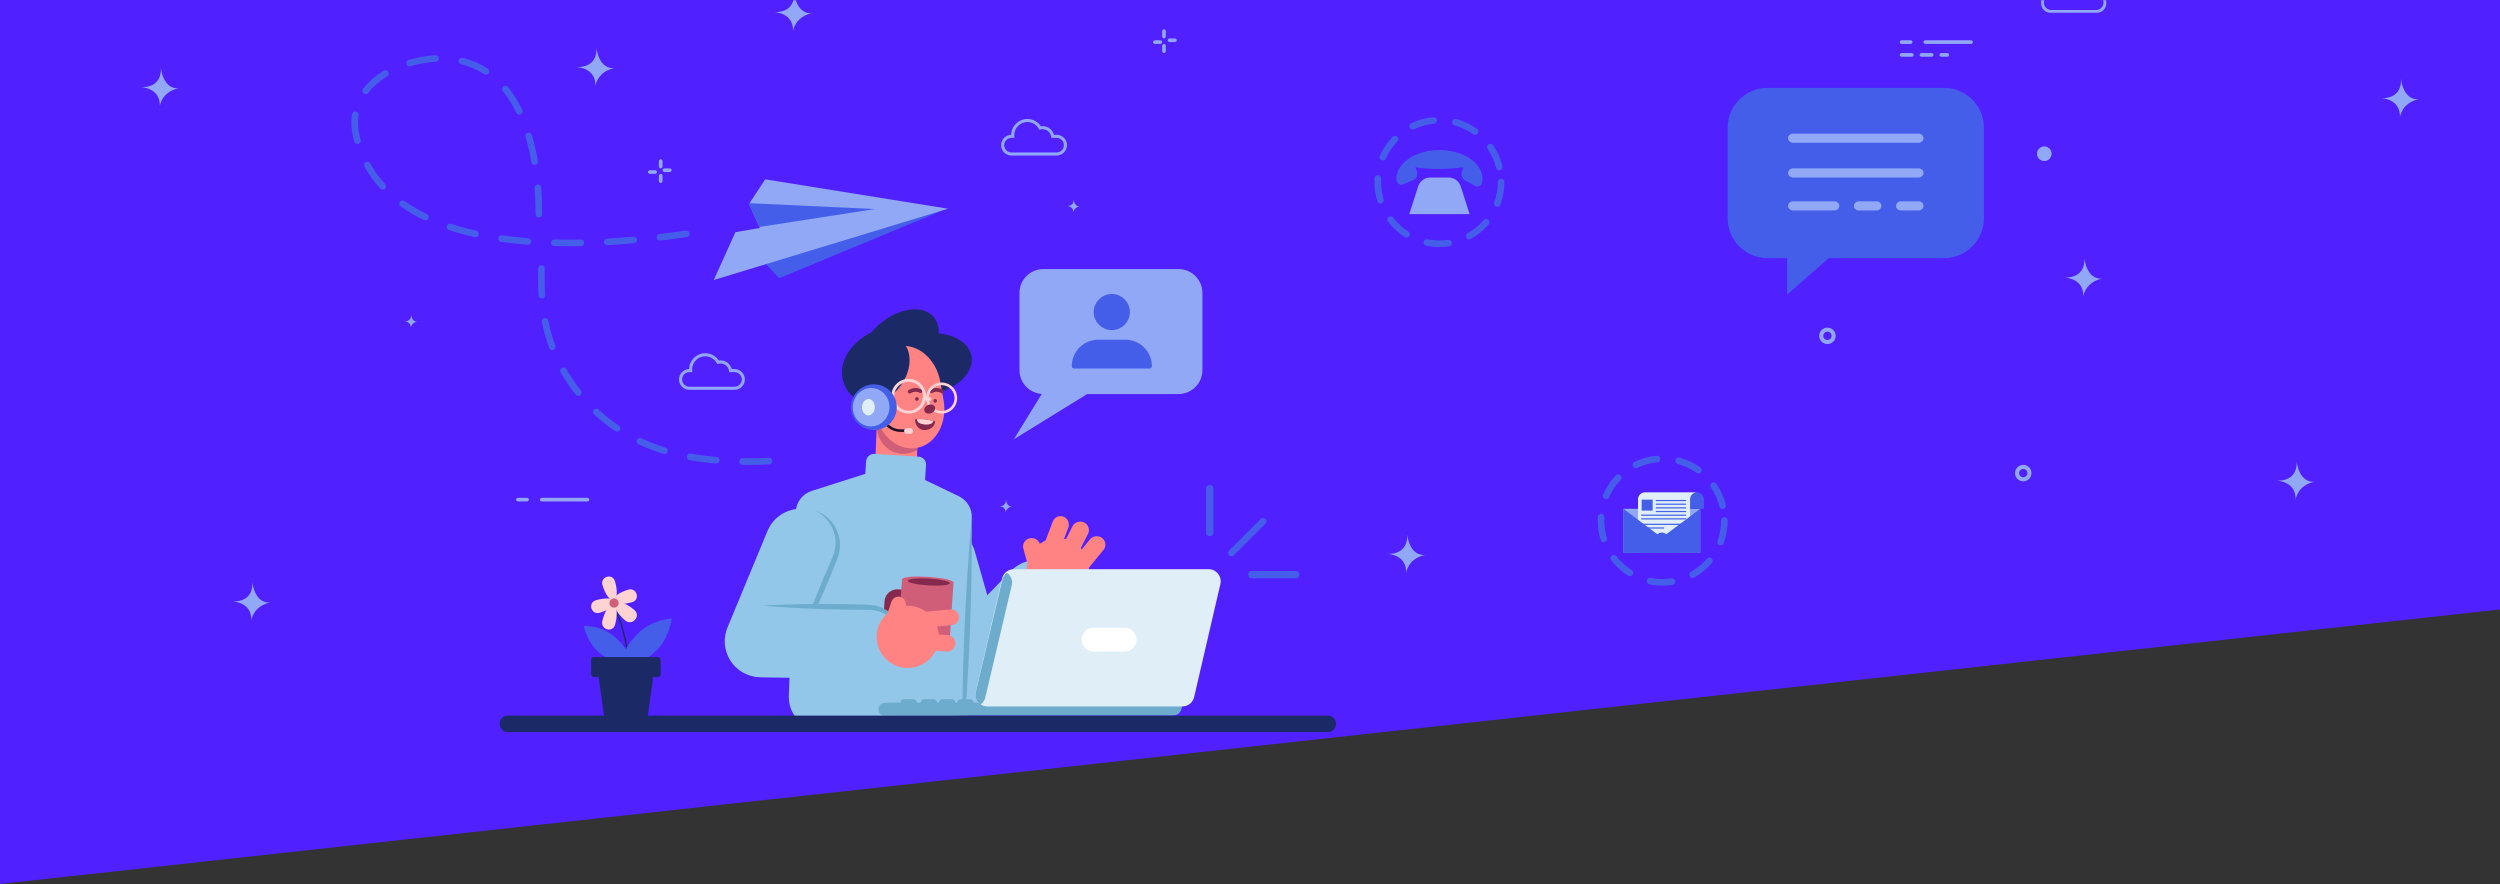 <svg xmlns="http://www.w3.org/2000/svg" xmlns:xlink="http://www.w3.org/1999/xlink" width="1366" height="483" viewBox="0 0 1366 483">
    <rect x="0" y="0" width="1366" height="483" fill="#333333" stroke="none"/>
    <defs>
        <path id="prefix__a" d="M0 0L1366 0 1366 333 0 483z"/>
        <path id="prefix__c" d="M0.119 0.095L36.029 0.095 36.029 20.158 0.119 20.158z"/>
    </defs>
    <g fill="none" fill-rule="evenodd">
        <mask id="prefix__b" fill="#fff">
            <use xlink:href="#prefix__a"/>
        </mask>
        <use fill="#5120FF" xlink:href="#prefix__a"/>
        <g mask="url(#prefix__b)">
            <g>
                <path fill="#91A8F6" d="M923.77 215.093c0-1.251-1.017-2.27-2.268-2.27-1.254 0-2.272 1.019-2.272 2.27 0 1.252 1.018 2.27 2.272 2.27 1.251 0 2.268-1.018 2.268-2.27m2.23 0c0 2.482-2.017 4.5-4.498 4.5-2.482 0-4.502-2.018-4.502-4.5 0-2.481 2.02-4.5 4.502-4.5 2.48 0 4.498 2.019 4.498 4.5M1030.77 290.093c0-1.251-1.017-2.27-2.268-2.27-1.254 0-2.272 1.019-2.272 2.27 0 1.252 1.018 2.27 2.272 2.27 1.251 0 2.268-1.018 2.268-2.27m2.23 0c0 2.482-2.017 4.5-4.498 4.5-2.482 0-4.502-2.018-4.502-4.5 0-2.481 2.02-4.5 4.502-4.5 2.48 0 4.498 2.019 4.498 4.5M999.914 53.593h-24.828c-.6 0-1.086.448-1.086 1.001 0 .552.486 1 1.086 1h24.828c.6 0 1.086-.448 1.086-1 0-.553-.486-1-1.086-1M966.917 53.593h-4.834c-.598 0-1.083.448-1.083 1.001 0 .552.485 1 1.083 1h4.834c.597 0 1.083-.448 1.083-1 0-.553-.486-1-1.083-1M968.602 61.593c0 .553-.486 1-1.085 1h-5.43c-.602 0-1.087-.447-1.087-1 0-.552.485-1 1.087-1h5.43c.599 0 1.085.448 1.085 1m10.863 0c0 .553-.487 1-1.087 1h-5.431c-.599 0-1.087-.447-1.087-1 0-.552.488-1 1.087-1h5.431c.6 0 1.087.448 1.087 1m8.535 0c0 .553-.485 1-1.085 1h-3.106c-.6 0-1.086-.447-1.086-1 0-.552.487-1 1.086-1h3.106c.6 0 1.085.448 1.085 1M284 126.593c-.551 0-1 .519-1 1.158v2.685c0 .64.449 1.157 1 1.157.551 0 1-.518 1-1.157v-2.685c0-.64-.449-1.158-1-1.158M280.843 124.593h-2.686c-.639 0-1.157.448-1.157 1.001 0 .552.518 1 1.157 1h2.686c.639 0 1.157-.448 1.157-1 0-.553-.518-1-1.157-1M284 118.593c-.551 0-1 .519-1 1.159v2.683c0 .64.449 1.158 1 1.158.551 0 1-.518 1-1.158v-2.683c0-.64-.449-1.159-1-1.159M288.842 123.593h-2.686c-.638 0-1.156.448-1.156 1s.518 1 1.156 1h2.686c.64 0 1.158-.448 1.158-1s-.518-1-1.158-1M559 55.593c-.552 0-1 .519-1 1.158v2.686c0 .64.448 1.156 1 1.156s1-.517 1-1.156V56.75c0-.64-.448-1.158-1-1.158M556.842 53.593h-2.684c-.639 0-1.158.448-1.158 1.001 0 .552.52 1 1.158 1h2.684c.64 0 1.158-.448 1.158-1 0-.553-.518-1-1.158-1M559 47.593c-.552 0-1 .519-1 1.159v2.683c0 .64.448 1.158 1 1.158s1-.518 1-1.158v-2.683c0-.64-.448-1.159-1-1.159M564.844 52.593h-2.686c-.639 0-1.158.448-1.158 1 0 .553.52 1 1.158 1h2.686c.638 0 1.156-.447 1.156-1 0-.552-.518-1-1.156-1M1036 115.593c0 2.21 1.79 4 4 4 2.208 0 4-1.79 4-4 0-2.209-1.792-4-4-4-2.21 0-4 1.791-4 4M219.086 305.593h24.828c.6 0 1.086-.447 1.086-.999 0-.553-.486-1-1.086-1h-24.828c-.6 0-1.086.447-1.086 1 0 .552.486 1 1.086 1M206.082 305.593h4.836c.597 0 1.082-.447 1.082-.999 0-.553-.485-1-1.082-1h-4.836c-.597 0-1.082.447-1.082 1 0 .552.485 1 1.082 1M691.858 323.593s1.48 10.907-10.858 10.655c0 0 10.598.111 10.32 10.345 0 0 .953-8.049 10.68-9.848 0 0-8.22 1.947-10.142-11.152M1234.858 74.593s1.48 10.907-10.858 10.655c0 0 10.598.111 10.32 10.345 0 0 .953-8.049 10.68-9.848 0 0-8.22 1.947-10.142-11.152M1061.859 172.593s1.48 10.907-10.859 10.655c0 0 10.599.111 10.32 10.345 0 0 .954-8.05 10.68-9.848 0 0-8.22 1.946-10.141-11.152M1177.859 283.593s1.48 10.907-10.859 10.655c0 0 10.599.111 10.32 10.345 0 0 .954-8.05 10.68-9.848 0 0-8.22 1.946-10.141-11.152M356.858 27.593S358.34 38.5 346 38.248c0 0 10.598.112 10.32 10.345 0 0 .953-8.05 10.68-9.848 0 0-8.22 1.946-10.142-11.152M248.858 57.593S250.338 68.5 238 68.247c0 0 10.598.112 10.32 10.346 0 0 .953-8.05 10.68-9.85 0 0-8.22 1.948-10.142-11.15M10.858 68.593S12.338 79.5 0 79.247c0 0 10.598.112 10.32 10.346 0 0 .953-8.05 10.68-9.85 0 0-8.22 1.948-10.142-11.15M60.858 349.593S62.338 360.5 50 360.247c0 0 10.598.112 10.32 10.346 0 0 .953-8.05 10.68-9.85 0 0-8.22 1.948-10.142-11.15M509.62 140.593s.493 3.635-3.62 3.551c0 0 3.534.039 3.44 3.45 0 0 .318-2.684 3.56-3.285 0 0-2.74.649-3.38-3.716M147.62 203.593s.493 3.635-3.62 3.551c0 0 3.534.039 3.44 3.45 0 0 .318-2.684 3.56-3.284 0 0-2.74.648-3.38-3.717M472.62 304.593s.493 3.635-3.62 3.552c0 0 3.534.037 3.44 3.448 0 0 .318-2.683 3.56-3.283 0 0-2.74.648-3.38-3.717M299.705 234.914c-2.215 0-4.017 1.795-4.017 4s1.802 3.999 4.017 3.999h24.59c2.215 0 4.017-1.794 4.017-4 0-2.204-1.802-4-4.017-4h-2.838l-.114-.708c-.426-2.676-2.975-4.547-5.82-3.87l-.621.149-.31-.555c-1.264-2.255-3.656-3.655-6.24-3.655-3.938 0-7.142 3.19-7.142 7.112 0 .207.014.412.031.615l.08.913h-1.616zm24.59 9.68h-24.59c-3.146 0-5.705-2.548-5.705-5.68 0-3.071 2.46-5.583 5.523-5.679.08-4.78 4.011-8.642 8.829-8.642 2.99 0 5.771 1.515 7.394 3.992 3.314-.472 6.272 1.603 7.111 4.647h1.438c3.146 0 5.705 2.55 5.705 5.681 0 3.133-2.56 5.68-5.705 5.68z" transform="translate(77 -31.593)"/>
                <g transform="translate(77 -31.593) translate(1038 18.593)">
                    <mask id="prefix__d" fill="#fff">
                        <use xlink:href="#prefix__c"/>
                    </mask>
                    <path fill="#91A8F6" d="M5.81 10.448c-2.21 0-4.006 1.8-4.006 4.012 0 2.213 1.797 4.012 4.007 4.012h24.527c2.21 0 4.008-1.8 4.008-4.012 0-2.212-1.798-4.012-4.008-4.012h-2.83l-.113-.711c-.426-2.683-2.971-4.558-5.806-3.881l-.62.148-.31-.557C19.4 3.185 17.013 1.78 14.435 1.78c-3.928 0-7.124 3.2-7.124 7.134 0 .208.015.414.032.617l.08.916H5.81zm24.528 9.71H5.811c-3.139 0-5.692-2.556-5.692-5.698 0-3.081 2.456-5.6 5.51-5.696.08-4.794 4-8.669 8.806-8.669 2.983 0 5.757 1.52 7.376 4.004 3.303-.472 6.256 1.61 7.093 4.662h1.434c3.138 0 5.691 2.557 5.691 5.699s-2.553 5.698-5.691 5.698z" mask="url(#prefix__d)"/>
                </g>
                <path fill="#91A8F6" d="M475.705 106.914c-2.215 0-4.017 1.795-4.017 4s1.802 3.999 4.017 3.999h24.59c2.215 0 4.016-1.794 4.016-4 0-2.204-1.801-4-4.016-4h-2.838l-.114-.708c-.426-2.674-2.977-4.543-5.82-3.869l-.621.148-.31-.555c-1.264-2.255-3.656-3.655-6.24-3.655-3.938 0-7.142 3.19-7.142 7.112 0 .207.014.413.031.615l.08.913h-1.616zm24.59 9.68h-24.59c-3.146 0-5.705-2.548-5.705-5.68 0-3.072 2.46-5.583 5.523-5.679.08-4.778 4.011-8.642 8.829-8.642 2.99 0 5.77 1.515 7.394 3.992 3.312-.471 6.272 1.604 7.111 4.648h1.438c3.146 0 5.705 2.549 5.705 5.68 0 3.133-2.56 5.68-5.705 5.68z" transform="translate(77 -31.593)"/>
                <path fill="#93C7EA" d="M457.67 411.85c-10.462 2.941-21.342-3.102-24.302-13.5l-15.62-54.861c-2.96-10.397 3.122-21.21 13.584-24.151 10.46-2.942 21.34 3.1 24.3 13.498l15.62 54.862c2.959 10.396-3.122 21.21-13.582 24.151" transform="translate(77 -31.593)"/>
                <path fill="#93C7EA" d="M435.861 411.985c-7.709-7.581-7.829-19.994-.268-27.724l39.897-40.79c7.56-7.73 19.94-7.85 27.649-.27 7.709 7.582 7.829 19.995.268 27.725l-39.897 40.79c-7.56 7.73-19.939 7.851-27.649.27" transform="translate(77 -31.593)"/>
                <path fill="#FF8383" d="M515.148 333.172c5.204 7.813 3.088 18.365-4.727 23.57-7.813 5.203-18.365 3.087-23.57-4.726-5.202-7.814-3.087-18.367 4.726-23.571 7.814-5.203 18.367-3.087 23.57 4.727" transform="translate(77 -31.593)"/>
                <path fill="#FF8383" d="M489.473 340.45c-2.514.622-5.077-.832-5.724-3.247l-1.6-5.965c-.647-2.416.866-4.878 3.38-5.5 2.514-.623 5.076.831 5.723 3.245l1.598 5.965c.649 2.416-.865 4.879-3.377 5.502" transform="translate(77 -31.593)"/>
                <path fill="#FF8383" d="M506.682 320.024l-5.934 15.593c-.92 2.416-3.553 3.6-5.88 2.647-2.328-.955-3.469-3.687-2.55-6.102l5.935-15.593c.92-2.415 3.552-3.6 5.88-2.645 2.327.953 3.468 3.685 2.55 6.1" transform="translate(77 -31.593)"/>
                <path fill="#FF8383" d="M517.507 323.263l-7.508 14.759c-1.162 2.287-4.008 3.222-6.357 2.091-2.35-1.132-3.311-3.902-2.148-6.19L509 319.165c1.163-2.286 4.009-3.221 6.357-2.09 2.35 1.132 3.31 3.902 2.149 6.19" transform="translate(77 -31.593)"/>
                <path fill="#FF8383" d="M525.978 332.019l-10.497 12.83c-1.626 1.988-4.613 2.327-6.674.758-2.059-1.57-2.411-4.452-.784-6.439l10.495-12.83c1.627-1.988 4.615-2.327 6.674-.758 2.06 1.57 2.412 4.45.786 6.439M415.293 299.587l-6.587-.261c-4.426-.177-7.873-3.94-7.7-8.407l1.378-35.326 22.616.898-1.377 35.326c-.175 4.467-3.904 7.946-8.33 7.77" transform="translate(77 -31.593)"/>
                <path fill="#D15E79" d="M425 255.496l-22.639-.903-.35 9.015c-.342 8.835 6.752 16.59 15.448 15.948.542-.04 1.083-.109 1.626-.206 1.816-.33 3.508-.983 5.062-1.878l.853-21.976z" transform="translate(77 -31.593)"/>
                <path fill="#1B2A67" d="M436.883 220.756c5.888 10.731-.927 24.507-15.222 30.769-14.295 6.26-30.656 2.637-36.544-8.094-5.888-10.731.927-24.507 15.222-30.769 14.295-6.26 30.656-2.637 36.544 8.094" transform="translate(77 -31.593)"/>
                <path fill="#1B2A67" d="M452.976 223.487c3.899 8.526-3.676 18.62-16.918 22.545-13.242 3.925-27.137.196-31.034-8.33-3.898-8.528 3.677-18.622 16.918-22.547 13.243-3.925 27.136-.195 31.034 8.332" transform="translate(77 -31.593)"/>
                <path fill="#1B2A67" d="M430.572 202.575c7.99 4.913 7.05 17.409-2.102 27.913-9.153 10.502-23.05 15.036-31.042 10.124-7.99-4.912-7.05-17.409 2.103-27.912 9.152-10.504 23.05-15.037 31.04-10.125" transform="translate(77 -31.593)"/>
                <path fill="#FF8383" d="M438.563 250.196c2.235 12.589-4.32 24.299-14.638 26.15-10.318 1.85-20.494-6.857-22.73-19.447l-1.757-9.909c-2.236-12.589 4.316-24.297 14.633-26.148 10.32-1.852 20.498 6.855 22.732 19.446l1.76 9.908z" transform="translate(77 -31.593)"/>
                <path fill="#1B2A67" d="M416.06 218.341c-5.807-5.277-15.914-2.725-22.575 5.7-6.66 8.424-7.352 19.53-1.545 24.806 5.808 5.275 15.915 2.724 22.574-5.7 6.661-8.423 7.353-19.53 1.545-24.806" transform="translate(77 -31.593)"/>
                <path fill="#86294E" d="M420.054 246.593c-.334 0-.664-.155-.869-.441-.327-.467-.21-1.103.267-1.424.139-.091 3.481-2.304 7.025-.292.502.286.673.917.38 1.406-.291.49-.932.657-1.441.37-2.373-1.35-4.668.14-4.767.204-.182.12-.389.177-.595.177M437.946 246.593c-.206 0-.412-.058-.595-.18-.1-.064-2.393-1.548-4.767-.204-.505.287-1.145.121-1.44-.368-.294-.487-.123-1.116.379-1.402 3.55-2.018 6.884.197 7.025.291.478.323.595.96.264 1.426-.204.285-.533.437-.866.437M425 249.632c-.023.552-.487.983-1.04.96-.552-.02-.982-.486-.96-1.038.022-.553.487-.982 1.039-.96.551.021.982.487.96 1.038M435 250.633c-.023.551-.488.982-1.04.96-.552-.022-.981-.488-.96-1.039.022-.552.488-.982 1.04-.96.55.021.981.488.96 1.039" transform="translate(77 -31.593)"/>
                <path fill="#FFD2D4" d="M437.49 242.03c-1.78 0-3.469.662-4.785 1.878-1.385 1.28-2.189 3.021-2.263 4.908-.075 1.884.59 3.687 1.871 5.071 1.28 1.386 3.024 2.19 4.907 2.265 1.9.032 3.687-.59 5.074-1.872 1.385-1.28 2.19-3.023 2.263-4.91.075-1.886-.59-3.685-1.87-5.072-1.282-1.384-3.025-2.187-4.91-2.262-.096-.003-.19-.006-.287-.006m.02 15.563c-.115 0-.23-.003-.346-.009-2.266-.086-4.366-1.053-5.907-2.72-1.54-1.668-2.34-3.838-2.25-6.106.09-2.268 1.056-4.364 2.722-5.904 1.67-1.54 3.82-2.356 6.105-2.252 2.268.086 4.366 1.056 5.908 2.723 1.54 1.666 2.34 3.833 2.251 6.104-.09 2.268-1.057 4.366-2.724 5.905-1.584 1.466-3.617 2.26-5.76 2.26M419.49 240.203c-1.99 0-3.879.736-5.349 2.095-1.549 1.433-2.447 3.38-2.53 5.488-.17 4.347 3.229 8.022 7.578 8.195 2.085.1 4.119-.66 5.668-2.091 1.549-1.432 2.447-3.379 2.53-5.486.084-2.108-.66-4.12-2.09-5.667-1.431-1.548-3.38-2.448-5.488-2.528-.106-.006-.212-.006-.32-.006m.022 17.39c-.13 0-.257-.002-.384-.009-5.235-.207-9.326-4.63-9.12-9.861.1-2.537 1.18-4.88 3.044-6.604 1.861-1.724 4.287-2.635 6.822-2.515 2.535.098 4.88 1.18 6.602 3.042 1.724 1.864 2.617 4.285 2.518 6.82-.102 2.537-1.183 4.88-3.046 6.603-1.769 1.636-4.043 2.524-6.436 2.524" transform="translate(77 -31.593)"/>
                <path fill="#FFD2D4" d="M427.712 250.422l3.518.17c.409.022.754-.373.77-.877.015-.505-.302-.93-.712-.951l-3.518-.17c-.41-.02-.753.374-.77.878-.016.506.304.93.712.95" transform="translate(77 -31.593)"/>
                <path fill="#86294E" d="M433.994 254.786c-.098 1.37-1.52 2.618-3.174 2.788-1.654.171-2.914-.802-2.814-2.172.098-1.37 1.52-2.618 3.174-2.79 1.654-.168 2.914.804 2.814 2.174M434 261.77c-.116 2.78-2.82 4.938-6.037 4.819-3.218-.119-5.075-3.1-4.958-5.88 3.775-.316 7.446.01 10.995 1.062" transform="translate(77 -31.593)"/>
                <path fill="#FFD2D4" d="M428.132 263.53c-2.466-.278-3.987-1.098-4.132-2.896 3.076-.159 6.08.144 9 .97-.422 1.62-2.45 2.196-4.868 1.925" transform="translate(77 -31.593)"/>
                <path fill="#201028" d="M421.242 267.593l-6.256-.005c-2.524 0-4.946-.87-6.82-2.455l-3.915-3.303c-.312-.264-.336-.713-.055-1.002.28-.292.76-.313 1.072-.052l3.916 3.304c1.593 1.348 3.654 2.088 5.802 2.088l6.256.006c.419 0 .758.318.758.71 0 .394-.34.71-.758.71" transform="translate(77 -31.593)"/>
                <path fill="#FFD2D4" d="M420.638 268.593h-.002l-2.275-.002c-.753 0-1.362-.673-1.361-1.503.002-.823.611-1.495 1.362-1.495h.001l2.276.004c.753 0 1.363.673 1.361 1.5-.001.826-.61 1.496-1.362 1.496" transform="translate(77 -31.593)"/>
                <path fill="#445EEA" d="M412.99 254.584c-.27 6.898-6.083 12.27-12.98 12-6.898-.272-12.272-6.083-12-12.981.272-6.898 6.083-12.272 12.98-12 6.899.271 12.271 6.083 12 12.981" transform="translate(77 -31.593)"/>
                <path fill="#91A8F6" d="M408.99 254.47c-.236 5.796-4.903 10.326-10.42 10.117-5.517-.209-9.798-5.076-9.56-10.87.237-5.795 4.903-10.326 10.42-10.117 5.518.21 9.798 5.076 9.56 10.87" transform="translate(77 -31.593)"/>
                <path fill="#E0EEF7" d="M400.995 254.23c-.097 2.485-1.742 4.437-3.672 4.361-1.931-.075-3.416-2.15-3.318-4.634.097-2.484 1.741-4.436 3.672-4.361 1.931.076 3.416 2.15 3.318 4.635" transform="translate(77 -31.593)"/>
                <path fill="#93C7EA" d="M431.369 428.9l-59.966 1.693c-9.996-.394-17.782-8.829-17.389-18.84l3.789-100.496c.205-5.252 3.675-9.814 8.676-11.409l44.706-14.255 35.734 17.152c4.487 2.154 7.267 6.774 7.071 11.754l-3.809 96.988c-.393 10.012-8.815 17.809-18.812 17.414" transform="translate(77 -31.593)"/>
                <path fill="#6EACCE" d="M453.89 315.593c.209 10.434.086 20.856-.087 31.274-.139 10.419-.517 20.831-.894 31.241-.448 10.408-.904 20.817-1.594 31.214-.155 2.528-.285 5.375-1.254 7.963-.916 2.586-2.384 4.975-4.326 6.898-3.896 3.82-9.44 5.886-14.735 5.317 5.3-.112 10.375-2.452 13.643-6.308 1.679-1.878 2.903-4.117 3.598-6.486.742-2.377.721-4.813.746-7.474.141-10.42.517-20.83.898-31.243.454-10.405.907-20.813 1.6-31.212.658-10.4 1.366-20.798 2.405-31.184" transform="translate(77 -31.593)"/>
                <path fill="#93C7EA" d="M427.735 304.593L395 302.538l1.255-18.946c.157-2.355 2.243-4.14 4.662-3.99l23.976 1.506c2.42.152 4.254 2.185 4.098 4.54l-1.256 18.945zM331.065 400.09c-9.978-4.155-14.708-15.63-10.564-25.63l21.865-52.774c4.145-10 15.592-14.741 25.57-10.588 9.977 4.154 14.707 15.628 10.563 25.63l-21.867 52.773c-4.143 10-15.59 14.741-25.567 10.588" transform="translate(77 -31.593)"/>
                <path fill="#6EACCE" d="M368.5 310.593c3.554 1.143 6.794 3.41 9.194 6.411 2.352 3.029 3.855 6.779 4.184 10.672.526 3.869-.728 7.992-2.16 11.32l-4.201 10.26c-2.884 6.806-5.776 13.61-8.881 20.324l-4.67 10.07c-1.66 3.312-3.222 6.665-4.966 9.943 1.109-3.54 2.398-7.005 3.592-10.51l3.89-10.391c2.597-6.924 5.414-13.758 8.236-20.59l4.357-10.197c.743-1.743 1.513-3.281 1.883-4.961.41-1.671.654-3.4.601-5.137-.094-6.979-4.395-13.84-11.06-17.214" transform="translate(77 -31.593)"/>
                <path fill="#86294E" d="M413.442 358.144c-1.312-.083-2.448.902-2.532 2.197l-.3 4.564c-.083 1.293.914 2.416 2.226 2.5l5.666.36.606-9.26-5.666-.36zm9.36 14.45l-10.262-.654c-3.846-.244-6.773-3.532-6.525-7.327l.298-4.566c.247-3.795 3.577-6.684 7.426-6.44l10.261.654-1.198 18.332z" transform="translate(77 -31.593)"/>
                <path fill="#D15E79" d="M431.873 386.573l-8.8-.556c-5.345-.338-9.398-4.856-9.053-10.092l1.825-27.72c.204-3.092 28.358-1.313 28.154 1.78l-1.824 27.719c-.345 5.236-4.957 9.207-10.302 8.87" transform="translate(77 -31.593)"/>
                <path fill="#86294E" d="M442 350.274c-.073 1.04-5.282 1.575-11.632 1.2-6.35-.376-11.44-1.522-11.367-2.56.074-1.039 5.28-1.577 11.631-1.2 6.352.374 11.44 1.521 11.367 2.56" transform="translate(77 -31.593)"/>
                <path fill="#93C7EA" d="M320.002 381.836c.172-10.797 9.148-19.41 20.05-19.24l57.52.899c10.9.17 19.598 9.06 19.425 19.856-.171 10.797-9.147 19.411-20.049 19.24l-57.52-.9c-10.9-.17-19.597-9.06-19.426-19.855" transform="translate(77 -31.593)"/>
                <path fill="#6EACCE" d="M340 362.494c7.383-.507 14.76-.684 22.138-.807 7.379-.16 14.753-.082 22.127-.004l11.057.255c3.615.026 7.89.523 11.225 2.555 3.44 1.86 6.278 4.741 8.128 8.108 1.801 3.402 2.6 7.277 2.24 10.992-.463-7.456-5.052-14.14-11.406-17.019-1.572-.742-3.25-1.216-4.941-1.507-1.687-.333-3.4-.245-5.29-.26l-11.061-.097c-7.373-.155-14.746-.312-22.116-.705-7.368-.36-14.738-.768-22.101-1.511" transform="translate(77 -31.593)"/>
                <path fill="#FF8383" d="M435.926 378.018c.87 9.349-6.004 17.631-15.35 18.501-9.35.87-17.631-6.003-18.502-15.351-.87-9.349 6.004-17.631 15.35-18.5 9.35-.87 17.631 6.002 18.502 15.35" transform="translate(77 -31.593)"/>
                <path fill="#FF8383" d="M410.752 371.358c-2.134-.768-3.264-3.192-2.526-5.414l1.822-5.485c.739-2.222 3.066-3.399 5.2-2.63 2.133.767 3.264 3.192 2.527 5.413l-1.824 5.486c-.738 2.221-3.066 3.4-5.2 2.63M443.076 373.158l-15.351 1.417c-2.377.22-4.485-1.516-4.706-3.875-.221-2.36 1.527-4.45 3.906-4.67l15.35-1.418c2.377-.22 4.484 1.516 4.706 3.876.22 2.36-1.529 4.45-3.905 4.67M440.404 387.584l-15.363-1.03c-2.38-.158-4.186-2.291-4.032-4.765.154-2.471 2.208-4.346 4.587-4.186l15.363 1.03c2.38.158 4.186 2.291 4.032 4.764-.154 2.47-2.208 4.347-4.587 4.187" transform="translate(77 -31.593)"/>
                <path fill="#445EEA" d="M595.819 335.593c-.466 0-.931-.177-1.285-.532-.712-.708-.712-1.86 0-2.571l17.363-17.364c.705-.71 1.859-.71 2.57 0 .71.708.71 1.86 0 2.57l-17.364 17.365c-.351.355-.82.532-1.284.532M584 324.593c-1.104 0-2-.808-2-1.805v-24.39c0-.996.896-1.805 2-1.805s2 .809 2 1.806v24.39c0 .996-.896 1.804-2 1.804M631.195 347.593h-24.389c-.997 0-1.806-.895-1.806-1.999 0-1.106.81-2 1.806-2h24.389c.997 0 1.805.894 1.805 2 0 1.104-.808 2-1.805 2" transform="translate(77 -31.593)"/>
                <path fill="#6EACCE" d="M415.483 422.593h148.113c4.132 0 5.404-3.132 5.404-7H408c0 3.868 3.352 7 7.483 7" transform="translate(77 -31.593)"/>
                <path fill="#6EACCE" d="M406.727 415.593H459c0 3.868-3.786 7-8.46 7H406.506c-4.819-.065-4.597-7 .222-7" transform="translate(77 -31.593)"/>
                <path fill="#E0EEF7" d="M462.585 417.593h106.479c3.16 0 5.88-2.259 6.466-5.373l14.352-61.787c.772-4.07-2.339-7.84-6.469-7.84H476.938c-3.166 0-5.879 2.26-6.47 5.375l-14.351 61.786c-.768 4.07 2.34 7.84 6.468 7.84" transform="translate(77 -31.593)"/>
                <path fill="#6EACCE" d="M470.585 348.693c.322-1.702 1.306-3.143 2.647-4.1 2.007 1.433 3.156 3.92 2.648 6.548l-14.464 61.357c-.33 1.703-1.303 3.139-2.646 4.095-2.006-1.43-3.156-3.921-2.652-6.545l14.467-61.355z" transform="translate(77 -31.593)"/>
                <path fill="#FFF" d="M537.607 387.593h-17.214c-3.53 0-6.393-2.91-6.393-6.5s2.862-6.5 6.393-6.5h17.214c3.53 0 6.393 2.91 6.393 6.5s-2.862 6.5-6.393 6.5" transform="translate(77 -31.593)"/>
                <path fill="#6EACCE" d="M422.125 417.593h-5.25c-1.036 0-1.875-.894-1.875-2 0-1.103.84-2 1.875-2h5.25c1.034 0 1.875.897 1.875 2 0 1.106-.84 2-1.875 2M433.125 417.593h-5.25c-1.036 0-1.875-.894-1.875-2 0-1.103.84-2 1.875-2h5.25c1.034 0 1.875.897 1.875 2 0 1.106-.84 2-1.875 2M443.125 417.593h-5.25c-1.037 0-1.875-.894-1.875-2 0-1.103.838-2 1.875-2h5.25c1.036 0 1.875.897 1.875 2 0 1.106-.84 2-1.875 2M453.125 417.593h-5.25c-1.037 0-1.875-.894-1.875-2 0-1.103.838-2 1.875-2h5.25c1.036 0 1.875.897 1.875 2 0 1.106-.84 2-1.875 2" transform="translate(77 -31.593)"/>
                <path fill="#1B2A67" d="M648.51 431.593H200.49c-2.48 0-4.49-2.014-4.49-4.499s2.01-4.5 4.49-4.5h448.02c2.48 0 4.49 2.015 4.49 4.5s-2.01 4.5-4.49 4.5" transform="translate(77 -31.593)"/>
                <path stroke="#1B2A67" stroke-linecap="round" stroke-width=".827" d="M267 394.593s-3.201-24.882-9-31" transform="translate(77 -31.593)"/>
                <path fill="#FFD2D4" d="M259.043 349.257c1.509 5.092 1.2 9.693-.688 10.276-1.888.581-4.642-3.075-6.15-8.169-.014-.052-.03-.102-.044-.152-1.278-4.539 5.438-6.608 6.836-2.108l.046.153" transform="translate(77 -31.593)"/>
                <path fill="#FFD2D4" d="M268.337 360.636c-5.092 1.51-9.695 1.2-10.276-.688-.582-1.888 3.075-4.642 8.168-6.15l.153-.044c4.537-1.277 6.608 5.438 2.108 6.837l-.153.045" transform="translate(77 -31.593)"/>
                <path fill="#FFD2D4" d="M250.77 366.388c5.094-1.508 8.752-4.262 8.169-6.15-.583-1.888-5.183-2.196-10.276-.688-.052.016-.103.03-.152.046-4.5 1.398-2.431 8.115 2.107 6.837l.152-.045z" transform="translate(77 -31.593)"/>
                <path fill="#FFD2D4" d="M259.152 372.66c1.421-5.5 1.014-10.429-.91-11.01-1.926-.581-4.639 3.405-6.06 8.905l-.042.165c-1.198 4.898 5.646 6.964 6.968 2.104.016-.055.03-.11.044-.165" transform="translate(77 -31.593)"/>
                <path fill="#FFD2D4" d="M264.56 370.562c-4.23-3.595-6.541-7.79-5.16-9.368 1.378-1.577 5.926.059 10.157 3.655l.125.11c3.708 3.24-1.197 8.85-4.995 5.711l-.126-.108" transform="translate(77 -31.593)"/>
                <path fill="#D15E79" d="M260.893 360.37c.399 1.321-.349 2.716-1.67 3.116-1.322.399-2.717-.349-3.115-1.67-.4-1.321.347-2.716 1.668-3.116 1.323-.398 2.717.35 3.117 1.67" transform="translate(77 -31.593)"/>
                <path fill="#445EEA" d="M257.878 378.77c6.755 5.499 10.601 12.095 8.587 14.733-2.014 2.64-9.124.323-15.879-5.175-6.755-5.496-8.586-14.73-8.586-14.73s9.122-.325 15.878 5.173" transform="translate(77 -31.593)"/>
                <path fill="#445EEA" d="M281.556 387.142c-7.233 6.91-15.18 10.254-17.75 7.471-2.57-2.783 1.21-10.64 8.444-17.548 7.234-6.91 17.75-7.472 17.75-7.472s-1.211 10.64-8.444 17.55" transform="translate(77 -31.593)"/>
                <path fill="#1B2A67" d="M276.852 423.593L253.149 423.593 249 393.593 281 393.593z" transform="translate(77 -31.593)"/>
                <path fill="#1B2A67" d="M282.31 401.593h-34.618c-.935 0-1.692-.748-1.692-1.67v-7.659c0-.923.757-1.67 1.692-1.67h34.617c.935 0 1.691.747 1.691 1.67v7.659c0 .922-.756 1.67-1.69 1.67" transform="translate(77 -31.593)"/>
                <path fill="#445EEA" d="M337 171.113L348.714 183.593 438 146.593z" transform="translate(77 -31.593)"/>
                <path fill="#91A8F6" d="M341.107 129.593L332.271 143.003 338.245 156.145 324.843 158.437 313 184.593 441 145.628z" transform="translate(77 -31.593)"/>
                <path fill="#445EEA" d="M337.946 155.593L332 142.593 401 145.82zM219.066 194.649c-.936 0-1.725-.733-1.786-1.685-.187-2.94-.28-6.037-.28-9.199v-.729c.006-1.565.035-3.131.086-4.702.03-.972.825-1.74 1.792-1.74h.058c.989.033 1.766.864 1.734 1.857-.05 1.536-.08 3.067-.085 4.591v.723c0 3.088.094 6.106.273 8.97.066.994-.684 1.85-1.674 1.911-.039.003-.076.003-.118.003m5.723 28.24c-.725 0-1.408-.446-1.679-1.167-1.752-4.666-3.11-9.439-4.03-14.183-.19-.976.442-1.922 1.414-2.113.981-.202 1.916.446 2.106 1.42.883 4.55 2.185 9.129 3.867 13.605.35.931-.12 1.97-1.044 2.32-.21.08-.424.118-.634.118m14.204 25.034c-.525 0-1.048-.231-1.404-.675-3.048-3.845-5.817-7.945-8.233-12.196-.49-.861-.188-1.962.672-2.455.862-.483 1.957-.187 2.448.674 2.322 4.086 4.987 8.036 7.922 11.733.616.778.486 1.91-.286 2.53-.33.264-.724.389-1.119.389m21.136 19.49c-.342 0-.686-.096-.993-.302-4.063-2.721-7.947-5.779-11.54-9.095-.73-.67-.776-1.81-.105-2.542.672-.733 1.81-.778 2.535-.106 3.455 3.186 7.192 6.132 11.1 8.75.825.55 1.046 1.67.496 2.496-.343.519-.913.8-1.493.8m25.974 12.277c-.172 0-.35-.026-.525-.082-4.718-1.45-9.319-3.222-13.67-5.273-.897-.423-1.282-1.494-.862-2.394.42-.905 1.497-1.286 2.386-.864 4.2 1.978 8.64 3.689 13.197 5.092.945.29 1.48 1.295 1.188 2.247-.237.773-.946 1.274-1.714 1.274m28.301 5.194c-.052 0-.105 0-.157-.006-4.94-.425-9.8-1.06-14.443-1.889-.976-.173-1.624-1.108-1.452-2.09.175-.974 1.11-1.598 2.081-1.454 4.537.81 9.289 1.432 14.123 1.847.987.085 1.717.956 1.633 1.949-.079.937-.865 1.643-1.785 1.643m17.326.708c-.983 0-1.97-.005-2.953-.017-.993-.011-1.785-.825-1.773-1.819.012-.993.868-1.895 1.813-1.777 4.645.053 9.254-.022 14.313-.234h.075c.958 0 1.752.755 1.793 1.722.042.992-.726 1.833-1.716 1.874-4.052.17-7.832.251-11.552.251" transform="translate(77 -31.593)"/>
                <path fill="#445EEA" d="M146.81 67.83c-.78 0-1.495-.507-1.727-1.285-.28-.95.266-1.942 1.218-2.222 4.54-1.33 9.304-2.183 14.159-2.541l.542-.017c.889.043 1.818.764 1.835 1.751.021.988-.772 1.806-1.765 1.823l-.393.015c-4.552.336-9.063 1.142-13.359 2.4-.17.05-.342.075-.51.075m41.727 4.56c-.336 0-.679-.092-.984-.291-3.816-2.487-8.066-4.313-12.623-5.428-.965-.239-1.557-1.205-1.32-2.166.238-.954 1.218-1.54 2.182-1.31 4.954 1.214 9.578 3.203 13.737 5.91.832.542 1.064 1.652.52 2.478-.347.525-.922.807-1.512.807m-65.741 10.637c-.382 0-.765-.116-1.092-.364-.791-.6-.943-1.721-.342-2.508 2.89-3.77 6.684-7.1 11.277-9.897.854-.511 1.961-.247 2.477.592.518.841.253 1.945-.594 2.46-4.212 2.562-7.676 5.597-10.293 9.012-.355.463-.892.705-1.433.705m83.959 11.213c-.671 0-1.314-.375-1.624-1.017-2.152-4.46-4.637-8.443-7.39-11.838-.622-.77-.502-1.896.275-2.517.765-.614 1.9-.503 2.533.275 2.923 3.607 5.558 7.826 7.83 12.532.43.89.052 1.96-.844 2.387-.253.119-.518.178-.78.178m-88.43 16.044c-.792 0-1.516-.522-1.736-1.314-.222-.804-.431-1.613-.628-2.431-.638-2.69-.962-5.357-.962-7.929 0-1.543.115-3.086.346-4.589.15-.978 1.083-1.654 2.05-1.5.985.147 1.66 1.06 1.51 2.035-.202 1.327-.306 2.688-.306 4.054 0 2.294.293 4.685.868 7.105.185.775.381 1.543.593 2.3.267.955-.297 1.94-1.255 2.201-.162.045-.322.068-.48.068m96.779 11.427c-.862 0-1.621-.614-1.773-1.483-.837-4.867-1.906-9.516-3.182-13.826-.28-.946.264-1.941 1.22-2.219.959-.29 1.956.263 2.234 1.212 1.316 4.44 2.418 9.228 3.28 14.227.167.974-.492 1.898-1.471 2.067-.106.018-.206.022-.308.022m-82.969 13.518c-.487 0-.976-.195-1.331-.583-3.374-3.672-6.288-7.707-8.657-11.993-.478-.869-.159-1.954.712-2.432.88-.471 1.97-.148 2.449.707 2.228 4.04 4.974 7.842 8.158 11.307.671.729.618 1.86-.117 2.528-.347.31-.78.466-1.214.466m85.288 15.17c-.994 0-1.8-.8-1.8-1.788v-.635c0-4.51-.181-9.094-.542-13.623-.076-.985.665-1.847 1.656-1.926.956-.087 1.856.659 1.937 1.646.363 4.62.55 9.3.55 13.903v.635c0 .987-.808 1.788-1.801 1.788m-62.003 1.598c-.263 0-.534-.058-.785-.18-4.612-2.221-8.889-4.726-12.714-7.443-.81-.576-.997-1.692-.42-2.496.575-.803 1.7-.995 2.512-.415 3.665 2.6 7.766 5.002 12.193 7.133.894.431 1.269 1.503.836 2.391-.31.637-.953 1.01-1.622 1.01m27.358 9.19c-.132 0-.264-.015-.396-.044-3.483-.777-6.877-1.651-10.088-2.6-1.366-.406-2.71-.827-4.03-1.262-.944-.308-1.458-1.321-1.144-2.258.31-.938 1.33-1.457 2.275-1.136 1.286.422 2.595.833 3.925 1.226 3.135.925 6.448 1.78 9.848 2.536.972.219 1.583 1.173 1.365 2.137-.19.832-.93 1.4-1.755 1.4m100.837 1.835c-.901 0-1.68-.67-1.786-1.58-.117-.982.593-1.87 1.58-1.983 4.68-.546 9.449-1.16 14.306-1.847.987-.154 1.9.542 2.039 1.517.14.98-.544 1.884-1.529 2.023-4.892.694-9.691 1.314-14.4 1.859-.07.009-.14.01-.21.01m-72.211 2.287c-.046 0-.093 0-.144-.003-5.012-.387-9.89-.917-14.499-1.572-.986-.14-1.667-1.045-1.527-2.025.14-.974 1.072-1.635 2.038-1.516 4.531.643 9.333 1.165 14.27 1.543.99.078 1.733.938 1.656 1.925-.073.938-.864 1.648-1.794 1.648m43.378.227c-.946 0-1.742-.737-1.794-1.689-.056-.984.704-1.828 1.698-1.883 4.658-.263 9.496-.61 14.38-1.038.963-.101 1.867.64 1.952 1.626.088.983-.646 1.852-1.637 1.939-4.921.431-9.795.783-14.495 1.042-.033.003-.068.003-.104.003m-20.857.6c-2.75 0-5.459-.033-8.117-.099-.994-.024-1.78-.844-1.754-1.835.023-.972.826-1.74 1.8-1.74h.047c4.65.116 9.443.127 14.388.037 1.12-.058 1.818.766 1.835 1.753.021.99-.77 1.805-1.765 1.823-2.173.04-4.318.06-6.434.06" transform="translate(77 -31.593)"/>
                <path fill="#445EEA" d="M888.814 79.593h96.374c12.046 0 21.812 9.738 21.812 21.749v49.561c0 12.013-9.766 21.75-21.812 21.75h-63.021l-22.667 19.94v-19.94h-10.686c-12.048 0-21.814-9.737-21.814-21.75v-49.561c0-12.011 9.766-21.749 21.814-21.749" transform="translate(77 -31.593)"/>
                <path fill="#91A8F6" d="M902.74 109.593h68.52c1.514 0 2.74-1.12 2.74-2.5s-1.226-2.5-2.74-2.5h-68.52c-1.513 0-2.74 1.12-2.74 2.5s1.227 2.5 2.74 2.5M902.74 128.593h68.52c1.514 0 2.74-1.12 2.74-2.5s-1.226-2.5-2.74-2.5h-68.52c-1.513 0-2.74 1.12-2.74 2.5s1.227 2.5 2.74 2.5M961.647 146.593h9.706c1.462 0 2.647-1.12 2.647-2.5s-1.185-2.5-2.647-2.5h-9.706c-1.462 0-2.647 1.12-2.647 2.5s1.185 2.5 2.647 2.5M938.648 146.593h9.705c1.462 0 2.647-1.12 2.647-2.5s-1.185-2.5-2.647-2.5h-9.705c-1.462 0-2.648 1.12-2.648 2.5s1.186 2.5 2.648 2.5M902.71 146.593h22.58c1.496 0 2.71-1.12 2.71-2.5s-1.214-2.5-2.71-2.5h-22.58c-1.497 0-2.71 1.12-2.71 2.5s1.213 2.5 2.71 2.5M566.874 178.593H493.16c-7.249 0-13.126 5.838-13.126 13.04v42.226c0 6.88 5.366 12.502 12.165 12.991L477 271.593l40.059-24.694h49.815c7.25 0 13.126-5.838 13.126-13.04v-42.226c0-7.202-5.877-13.04-13.126-13.04" transform="translate(77 -31.593)"/>
                <path fill="#445EEA" d="M539 202.093c0 4.694-3.805 8.5-8.5 8.5-4.694 0-8.5-3.806-8.5-8.5 0-4.693 3.806-8.5 8.5-8.5 4.695 0 8.5 3.807 8.5 8.5" transform="translate(77 -31.593)"/>
                <path stroke="#445EEA" stroke-linecap="round" stroke-linejoin="round" stroke-width="2.761" d="M539 202.093c0 4.694-3.805 8.5-8.5 8.5-4.694 0-8.5-3.806-8.5-8.5 0-4.693 3.806-8.5 8.5-8.5 4.695 0 8.5 3.807 8.5 8.5z" transform="translate(77 -31.593)"/>
                <path fill="#445EEA" d="M551 231.593h-41c0-7.18 5.884-13 13.141-13h14.718c7.257 0 13.141 5.82 13.141 13" transform="translate(77 -31.593)"/>
                <path stroke="#445EEA" stroke-linecap="round" stroke-linejoin="round" stroke-width="2.761" d="M551 231.593h-41c0-7.18 5.884-13 13.141-13h14.718c7.257 0 13.141 5.82 13.141 13z" transform="translate(77 -31.593)"/>
                <path fill="#445EEA" d="M694.862 102.39c-.666 0-1.306-.375-1.616-1.02-.433-.895-.06-1.97.836-2.401 3.802-1.841 7.87-2.973 12.09-3.368.956-.09 1.862.636 1.956 1.627.091.99-.633 1.866-1.623 1.96-3.79.355-7.446 1.372-10.86 3.021-.253.123-.52.182-.783.182m34.124 2.87c-.36 0-.723-.106-1.04-.333-3.095-2.205-6.529-3.824-10.199-4.806-.96-.257-1.53-1.245-1.275-2.203.26-.959 1.234-1.533 2.2-1.277 4.088 1.092 7.91 2.894 11.357 5.35.81.578.998 1.7.425 2.511-.351.497-.904.757-1.468.757m-50.388 14.058c-.24 0-.486-.05-.72-.152-.91-.4-1.325-1.46-.927-2.37 1.687-3.879 4.036-7.398 6.977-10.451.685-.724 1.826-.739 2.539-.047.716.688.736 1.828.047 2.543-2.644 2.748-4.754 5.908-6.27 9.396-.296.676-.954 1.08-1.646 1.08m63.619 5.358c-.808 0-1.542-.548-1.744-1.37-.916-3.694-2.465-7.161-4.615-10.308-.561-.82-.35-1.943.468-2.503.816-.568 1.936-.354 2.498.468 2.392 3.506 4.12 7.366 5.135 11.477.24.967-.348 1.943-1.31 2.181-.146.037-.292.055-.432.055m-64.93 18.111c-.77 0-1.48-.498-1.717-1.273-1.04-3.384-1.567-6.912-1.57-10.49 0-.671.017-1.334.056-1.993.054-.994.956-1.735 1.895-1.695.988.057 1.748.907 1.69 1.9-.032.588-.05 1.187-.05 1.784.004 3.221.48 6.395 1.413 9.434.292.949-.24 1.958-1.188 2.25-.175.057-.354.083-.53.083m63.822 1.787c-.208 0-.418-.039-.627-.114-.93-.346-1.404-1.383-1.058-2.315 1.315-3.552 1.986-7.294 1.986-11.125 0-.992.804-1.799 1.796-1.799.99 0 1.795.807 1.795 1.8 0 4.257-.743 8.425-2.208 12.378-.27.724-.956 1.175-1.684 1.175m-49.543 16.848c-.325 0-.658-.088-.954-.276-3.574-2.253-6.694-5.102-9.277-8.463-.605-.788-.459-1.92.328-2.526.79-.604 1.918-.457 2.522.329 2.32 3.023 5.128 5.584 8.339 7.613.842.53 1.093 1.64.565 2.482-.343.545-.926.841-1.523.841m34.245.967c-.635 0-1.246-.338-1.576-.93-.48-.869-.165-1.966.701-2.45 3.322-1.84 6.264-4.239 8.753-7.131.647-.754 1.784-.835 2.533-.189.75.648.836 1.785.186 2.538-2.763 3.215-6.038 5.886-9.728 7.936-.279.153-.577.226-.869.226m-16.31 4.205c-2.434 0-4.872-.249-7.244-.738-.973-.202-1.597-1.155-1.398-2.127.201-.98 1.173-1.578 2.124-1.402 3.693.765 7.582.869 11.28.314.981-.137 1.894.534 2.043 1.516.147.983-.53 1.898-1.512 2.048-1.734.257-3.516.39-5.292.39M709.5 113.593c-12.979 0-23.5 7.01-23.5 15.658v.045c.01 2.259 1.777 3.806 3.429 3.094l6.17-2.652c1.484-.639 2.203-2.817 1.536-4.653l-.758-2.084s11.337 2.035 26.158 0l-.764 2.676c-.484 1.694.143 3.583 1.427 4.288l6.1 3.357c1.484.816 3.216-.28 3.557-2.322.096-.574.145-1.157.145-1.749 0-8.648-10.521-15.658-23.5-15.658" transform="translate(77 -31.593)"/>
                <path fill="#91A8F6" d="M726 148.593h-33l4.89-15.212c.917-2.852 3.585-4.788 6.6-4.788h10.02c3.016 0 5.683 1.936 6.601 4.788L726 148.593z" transform="translate(77 -31.593)"/>
                <path fill="#445EEA" d="M816.87 287.387c-.668 0-1.309-.374-1.618-1.02-.433-.896-.059-1.97.836-2.401 3.805-1.842 7.875-2.972 12.093-3.365 1.012-.09 1.865.641 1.955 1.625.091.992-.636 1.87-1.623 1.961-3.788.353-7.445 1.366-10.863 3.019-.252.123-.518.181-.78.181m34.122 2.881c-.36 0-.722-.105-1.038-.33-3.103-2.213-6.537-3.831-10.201-4.81-.96-.257-1.53-1.245-1.275-2.204.257-.958 1.235-1.521 2.2-1.278 4.082 1.094 7.903 2.895 11.358 5.354.81.578.996 1.702.423 2.512-.35.496-.903.756-1.467.756M800.6 304.317c-.24 0-.485-.05-.719-.152-.91-.399-1.326-1.459-.927-2.371 1.693-3.88 4.04-7.396 6.98-10.45.685-.727 1.826-.738 2.539-.048.716.69.736 1.829.047 2.545-2.641 2.746-4.753 5.908-6.274 9.395-.296.677-.956 1.08-1.646 1.08m63.623 5.361c-.809 0-1.542-.548-1.744-1.368-.916-3.693-2.468-7.16-4.615-10.308-.562-.82-.35-1.942.468-2.502.82-.568 1.936-.351 2.498.469 2.392 3.502 4.12 7.365 5.135 11.473.24.965-.349 1.942-1.31 2.18-.146.04-.293.056-.432.056m-64.939 18.105c-.769 0-1.48-.499-1.717-1.27-1.04-3.387-1.567-6.915-1.567-10.49 0-.668.018-1.33.056-1.99.055-.994 1.034-1.75 1.892-1.697.99.057 1.749.906 1.693 1.896-.032.596-.05 1.193-.05 1.792 0 3.215.474 6.387 1.41 9.427.293.949-.24 1.957-1.187 2.25-.176.056-.354.082-.53.082m63.823 1.794c-.207 0-.417-.04-.626-.115-.93-.346-1.404-1.383-1.058-2.315 1.316-3.551 1.987-7.294 1.987-11.123 0-.995.803-1.8 1.795-1.8.99 0 1.795.805 1.795 1.8 0 4.258-.743 8.425-2.208 12.378-.27.727-.956 1.175-1.685 1.175m-49.54 16.845c-.325 0-.658-.09-.954-.277-3.573-2.256-6.694-5.105-9.273-8.463-.606-.787-.459-1.92.328-2.526.79-.603 1.915-.456 2.521.328 2.318 3.025 5.125 5.585 8.337 7.614.842.53 1.094 1.641.564 2.482-.341.546-.926.842-1.523.842m34.243.97c-.634 0-1.246-.338-1.574-.93-.482-.87-.168-1.966.7-2.446 3.321-1.848 6.266-4.246 8.752-7.136.647-.754 1.782-.84 2.533-.188.752.647.836 1.785.186 2.538-2.76 3.212-6.035 5.881-9.73 7.933-.277.155-.575.228-.867.228m-16.307 4.203c-2.445 0-4.883-.249-7.254-.742-.97-.205-1.595-1.157-1.394-2.13.204-.973 1.17-1.586 2.127-1.398 3.682.772 7.594.87 11.276.313.982-.134 1.894.531 2.044 1.517.146.983-.53 1.898-1.511 2.048-1.727.257-3.508.389-5.288.392" transform="translate(77 -31.593)"/>
                <path fill="#91A8F6" d="M810 333.593L852 333.593 852 309.593 810 309.593z" transform="translate(77 -31.593)"/>
                <path fill="#445EEA" d="M846 307.614v-3.009c0-2.216 1.791-4.012 4-4.012s4 1.796 4 4.012v4.988h-8" transform="translate(77 -31.593)"/>
                <path fill="#E0EEF7" d="M846.46 304.391v24.202H818v-24.202c0-2.096 1.73-3.798 3.862-3.798H850l-.782.16c-1.594.468-2.758 1.919-2.758 3.638" transform="translate(77 -31.593)"/>
                <path fill="#445EEA" d="M820 310.593L826 310.593 826 304.593 820 304.593z" transform="translate(77 -31.593)"/>
                <path stroke="#445EEA" stroke-linecap="round" stroke-linejoin="round" stroke-width=".658" d="M828 305.093L844 305.093M828 307.093L844 307.093M828 309.093L844 309.093M828 311.093L844 311.093M820 313.093L844 313.093M820 315.093L844 315.093M820 318.093L844 318.093M820 320.093L832 320.093" transform="translate(77 -31.593)"/>
                <path fill="#445EEA" d="M842 333.593L810 333.593 810 309.593z" transform="translate(77 -31.593)"/>
                <path fill="#445EEA" d="M820 333.593L852 333.593 852 309.593z" transform="translate(77 -31.593)"/>
                <path fill="#445EEA" d="M852 333.593h-42l18.863-10.315c1.285-.913 2.99-.913 4.274 0L852 333.593z" transform="translate(77 -31.593)"/>
            </g>
        </g>
    </g>
</svg>
